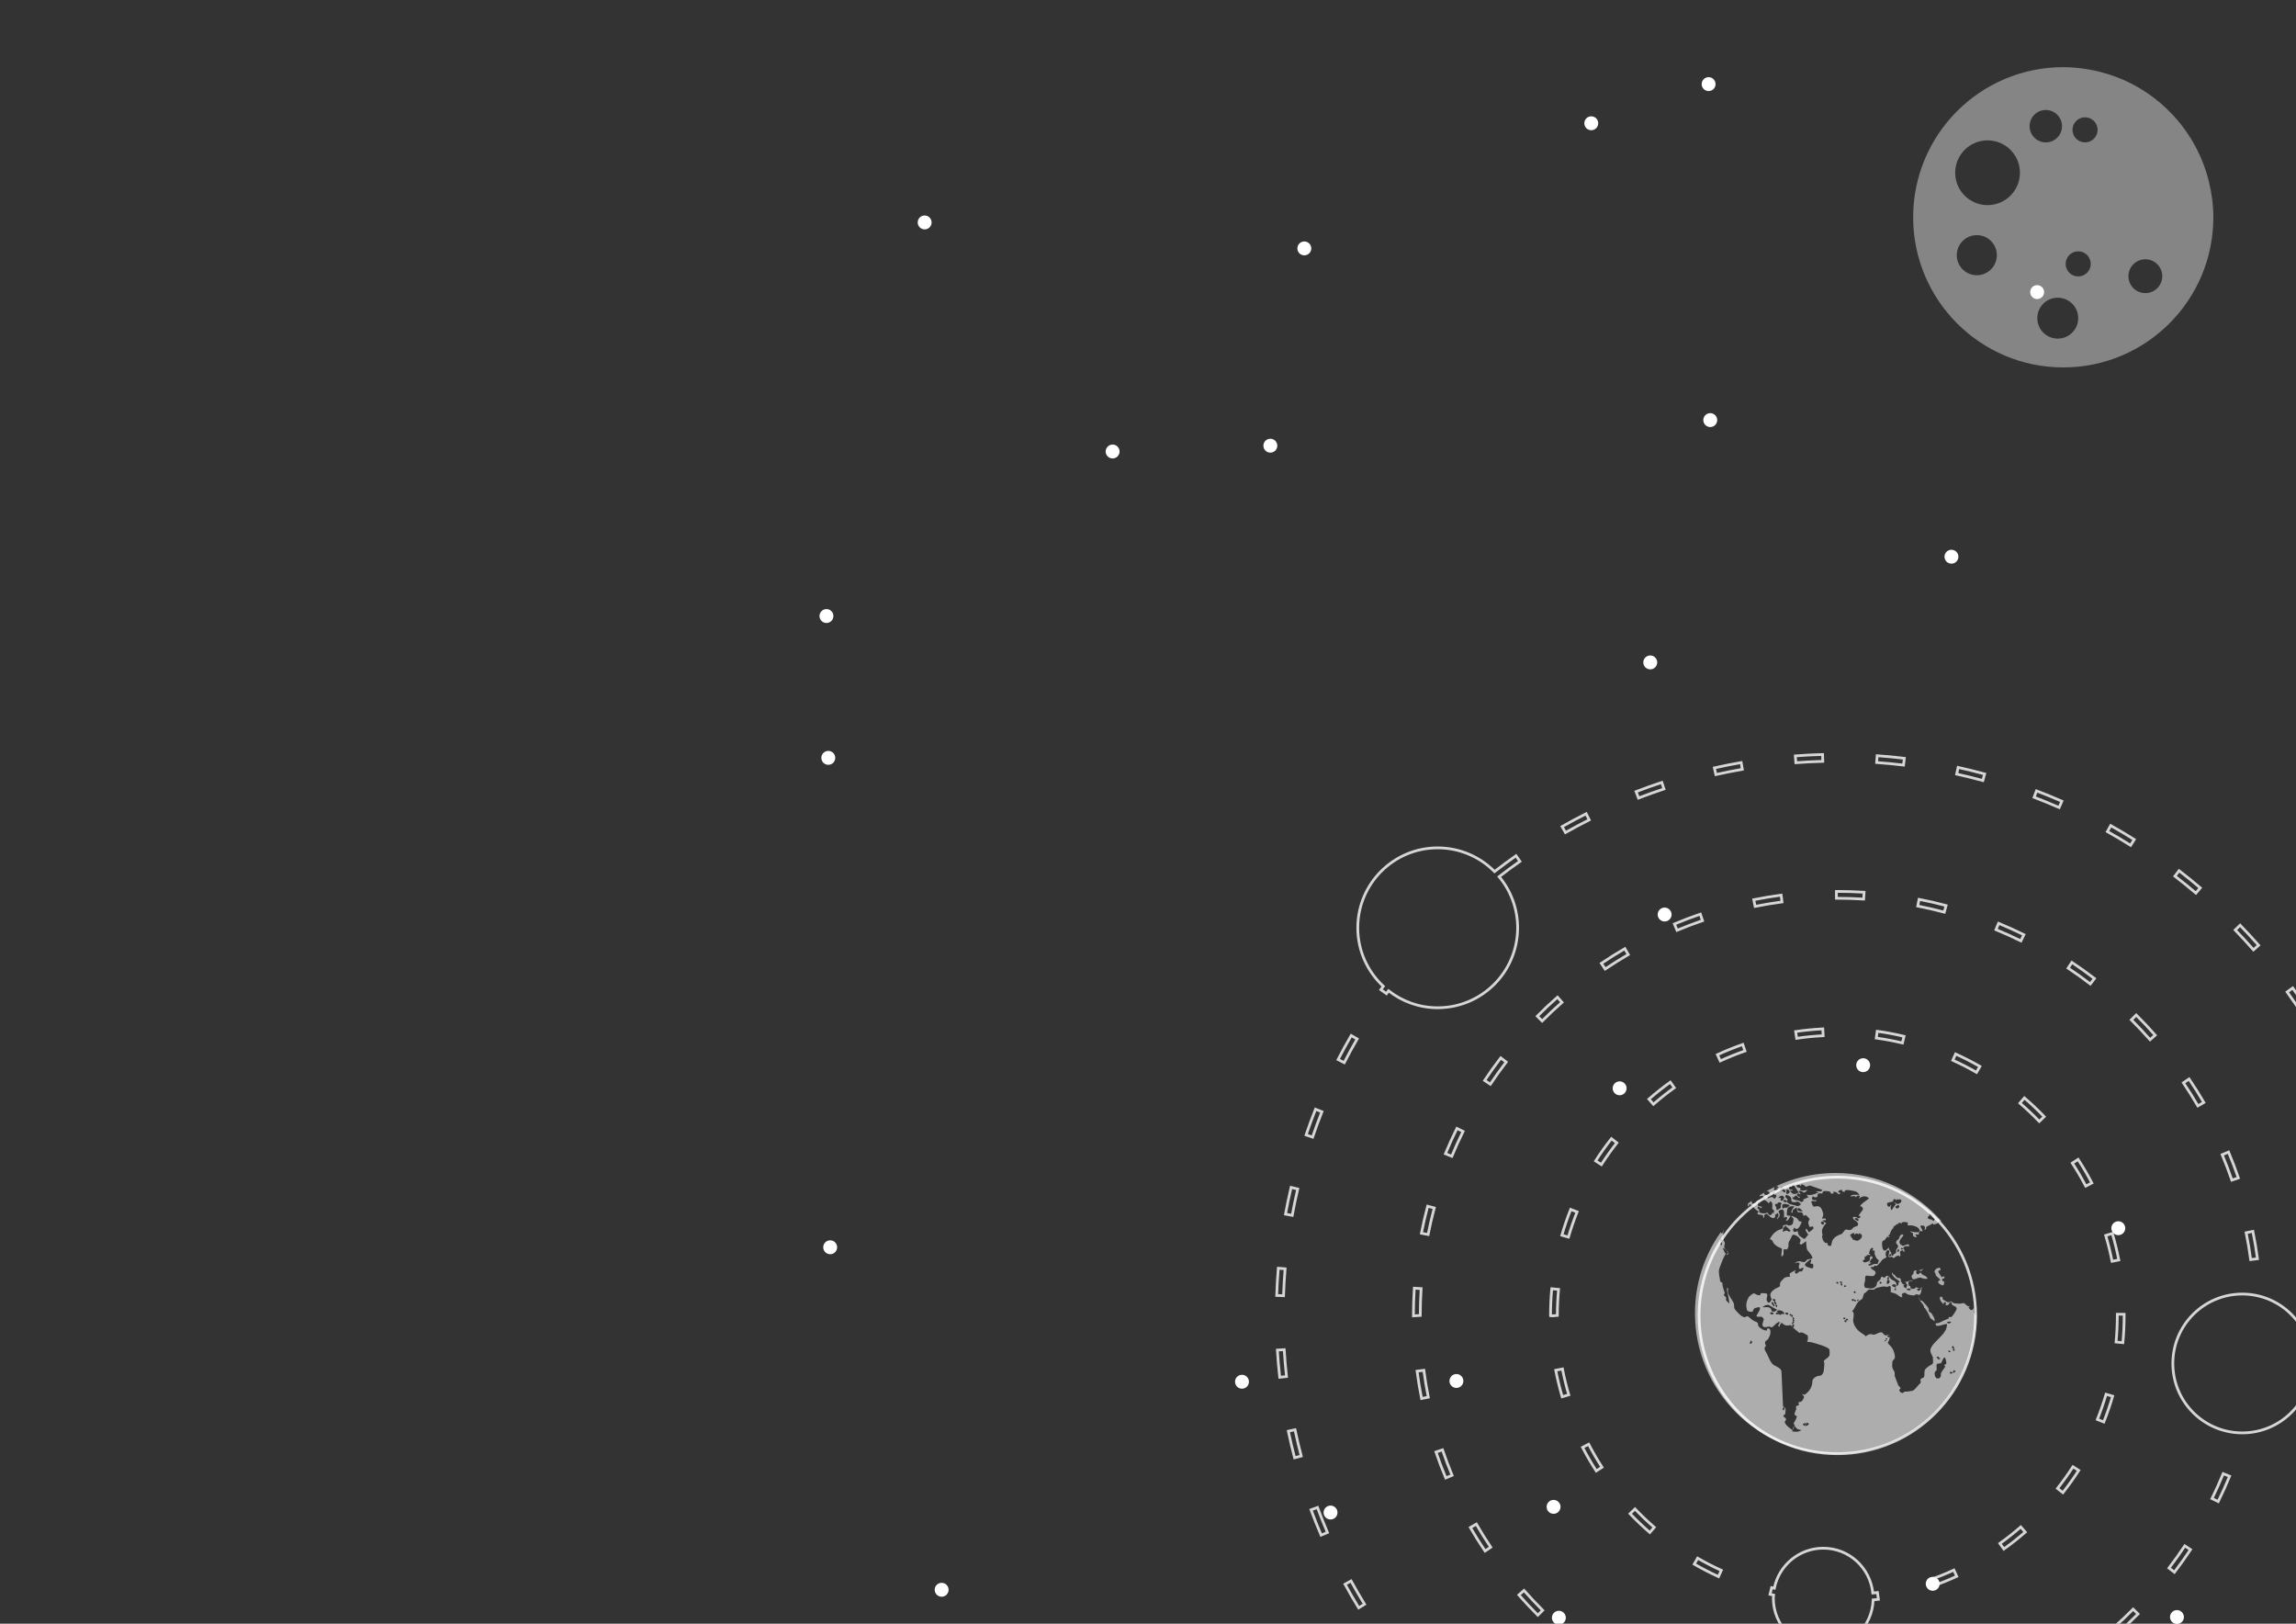 <?xml version="1.0" encoding="utf-8"?>
<!-- Generator: Adobe Illustrator 24.1.1, SVG Export Plug-In . SVG Version: 6.00 Build 0)  -->
<svg version="1.1" id="Layer_1" xmlns="http://www.w3.org/2000/svg" xmlns:xlink="http://www.w3.org/1999/xlink" x="0px" y="0px"
	 viewBox="0 0 841.89 595.28" style="enable-background:new 0 0 841.89 595.28;" xml:space="preserve">
<rect x="0" y="0" width="841.89" height="595.28" fill="#333333" stroke="none"/>
<style type="text/css">
	.st0{opacity:0.8;fill:none;stroke:#FFFFFF;stroke-miterlimit:10;}
	.st1{opacity:0.6;fill:#FFFFFF;}
	.st2{opacity:0.4;fill:#FFFFFF;}
	.st3{fill:#FFFFFF;}
	.st4{fill:none;}
</style>
<g>
	<path class="st0" d="M600.81,292.57l-0.9-2.35c3.13-1.21,6.3-2.34,9.43-3.37l0.79,2.39C607.03,290.26,603.9,291.38,600.81,292.57z
		 M582.73,300.57l-1.13-2.25c-2.95,1.49-5.92,3.07-8.82,4.71l1.24,2.19C576.88,303.61,579.82,302.04,582.73,300.57z M604.95,676.14
		c3.09,1.1,6.3,2.16,9.54,3.13l0.73-2.41c-3.2-0.96-6.37-2-9.42-3.09L604.95,676.14z M663.82,685.21l-0.13,2.51
		c3.27,0.16,6.64,0.24,10.02,0.24c0.01,0,0.01,0,0.01,0l0.81,0v-2.51l-0.83,0C670.38,685.45,667.05,685.37,663.82,685.21z
		 M475.85,435.9l-2.44-0.58c-0.76,3.24-1.45,6.53-2.05,9.8l2.47,0.45C474.42,442.34,475.1,439.09,475.85,435.9z M471.22,465.16
		l-2.5-0.21c-0.27,3.3-0.48,6.66-0.59,9.99l2.51,0.09C470.76,471.75,470.95,468.43,471.22,465.16z M668.37,279.12l-0.07-2.51
		c-3.34,0.09-6.7,0.26-10,0.51l0.19,2.5C661.75,279.38,665.07,279.21,668.37,279.12z M723.46,679.29l0.62,2.44
		c3.2-0.81,6.45-1.71,9.65-2.69l-0.74-2.41C729.83,677.6,726.63,678.49,723.46,679.29z M638.87,282.04l-0.43-2.47
		c-3.26,0.56-6.56,1.22-9.82,1.95l0.55,2.45C632.38,283.25,635.65,282.6,638.87,282.04z M694.27,684.41l0.26,2.5
		c3.35-0.34,6.69-0.77,9.93-1.25l-0.37-2.48C700.88,683.66,697.58,684.07,694.27,684.41z M509.48,605.99c2,2.66,4.1,5.29,6.22,7.84
		l1.93-1.61c-2.1-2.51-4.17-5.12-6.15-7.74L509.48,605.99z M468.38,494.96c0.2,3.3,0.49,6.66,0.86,9.97l2.49-0.27
		c-0.36-3.27-0.64-6.59-0.84-9.85L468.38,494.96z M552.07,648.05c2.67,1.97,5.43,3.9,8.22,5.74l1.38-2.09
		c-2.74-1.82-5.47-3.73-8.11-5.67L552.07,648.05z M495.46,379.64c-1.65,2.85-3.27,5.82-4.81,8.8l2.24,1.15
		c1.52-2.95,3.11-5.87,4.75-8.69L495.46,379.64z M529.24,628.56c2.39,2.35,4.84,4.66,7.3,6.86l1.68-1.88
		c-2.42-2.17-4.85-4.45-7.21-6.77L529.24,628.56z M698.27,278c-3.28-0.39-6.63-0.71-9.96-0.95l-0.18,2.5
		c3.29,0.24,6.6,0.55,9.85,0.94L698.27,278z M493.19,580.81c1.59,2.9,3.28,5.81,5.02,8.65l2.14-1.32c-1.71-2.8-3.38-5.68-4.96-8.54
		L493.19,580.81z M472.4,524.7c0.68,3.24,1.46,6.52,2.3,9.74l2.43-0.64c-0.84-3.19-1.61-6.43-2.28-9.63L472.4,524.7z M577.47,664.03
		c2.95,1.57,5.97,3.08,8.97,4.49l1.07-2.28c-2.97-1.39-5.95-2.88-8.86-4.43L577.47,664.03z M480.73,553.53
		c1.14,3.07,2.39,6.2,3.7,9.28l2.31-0.98c-1.29-3.05-2.53-6.13-3.65-9.17L480.73,553.53z M484.72,407.59l-2.34-0.93
		c-1.21,3.05-2.38,6.22-3.47,9.42l2.38,0.81C482.37,413.73,483.52,410.6,484.72,407.59z M633.91,684.09
		c3.22,0.64,6.54,1.21,9.87,1.69l0.36-2.48c-3.29-0.48-6.57-1.05-9.74-1.67L633.91,684.09z M871.27,424.85
		c-0.94-3.2-1.96-6.41-3.04-9.54l-2.38,0.82c1.07,3.09,2.08,6.26,3,9.42L871.27,424.85z M856.9,570.13l2.27,1.09
		c1.45-3.02,2.84-6.1,4.13-9.14l-2.32-0.98C859.71,564.11,858.34,567.14,856.9,570.13z M802.25,639.51l1.59,1.94
		c2.54-2.08,5.1-4.27,7.59-6.53l-1.69-1.87C807.28,635.29,804.76,637.46,802.25,639.51z M867.78,542.54l2.4,0.75
		c0.99-3.17,1.91-6.41,2.74-9.63l-2.44-0.63C869.66,536.21,868.75,539.41,867.78,542.54z M778.02,656.57l1.3,2.16
		c2.81-1.69,5.65-3.49,8.45-5.36l-1.39-2.09C783.61,653.12,780.8,654.9,778.02,656.57z M860.78,396.72
		c-1.4-3.05-2.88-6.07-4.39-8.98l-2.23,1.16c1.49,2.88,2.95,5.86,4.34,8.87L860.78,396.72z M846.33,370.47
		c-1.79-2.75-3.69-5.54-5.65-8.26l-2.04,1.47c1.94,2.69,3.82,5.43,5.58,8.15L846.33,370.47z M828.19,346.55
		c-2.24-2.55-4.53-5.02-6.79-7.35l-1.81,1.75c2.23,2.31,4.49,4.75,6.71,7.27L828.19,346.55z M842.12,595.83l2.08,1.4
		c1.85-2.72,3.67-5.56,5.41-8.43l-2.15-1.31C845.74,590.33,843.95,593.13,842.12,595.83z M877.51,454.2
		c-0.46-3.3-0.99-6.63-1.6-9.88l-2.47,0.46c0.6,3.22,1.13,6.5,1.58,9.76L877.51,454.2z M823.77,619.11l1.86,1.7
		c2.26-2.47,4.47-5.02,6.57-7.56l-1.93-1.6C828.18,614.16,826,616.67,823.77,619.11z M727.72,283.74c-3.22-0.88-6.5-1.68-9.72-2.4
		l-0.54,2.45c3.18,0.7,6.41,1.5,9.6,2.37L727.72,283.74z M879.26,474.13l-2.51,0.1c0.1,2.66,0.16,5.33,0.16,8.02l-0.01,1.88
		l2.51,0.02l0.01-1.89C879.42,479.53,879.36,476.82,879.26,474.13z M751.59,669.94l0.96,2.32c3.01-1.25,6.09-2.62,9.13-4.06
		l-1.08-2.27C757.6,667.35,754.56,668.7,751.59,669.94z M874.47,513.66l2.48,0.39c0.51-3.27,0.95-6.61,1.3-9.93l-2.5-0.27
		C875.41,507.14,874.98,510.44,874.47,513.66z M782.58,307.78c-2.8-1.76-5.7-3.48-8.62-5.11l-1.23,2.19
		c2.89,1.62,5.75,3.31,8.51,5.05L782.58,307.78z M756.04,293.74c-3.06-1.34-6.19-2.62-9.29-3.8l-0.89,2.35
		c3.06,1.17,6.15,2.44,9.17,3.76L756.04,293.74z M806.8,325.51c-2.47-2.11-5.09-4.23-7.78-6.3l-1.53,1.99
		c2.66,2.05,5.24,4.14,7.69,6.22L806.8,325.51z M532.34,423.92c1.28-3.1,2.67-6.17,4.13-9.12l-2.25-1.11c-1.49,3-2.9,6.12-4.21,9.27
		L532.34,423.92z M546.47,397.49c1.84-2.74,3.79-5.48,5.82-8.13l-1.99-1.53c-2.06,2.7-4.06,5.48-5.92,8.27L546.47,397.49z
		 M820.76,431.84c-1.08-3.14-2.29-6.33-3.61-9.48l-2.32,0.97c1.3,3.1,2.49,6.24,3.55,9.33L820.76,431.84z M823.62,451.94
		c0.67,3.3,1.22,6.62,1.65,9.85l2.49-0.32c-0.44-3.29-1-6.67-1.68-10.03L823.62,451.94z M742.11,342.68
		c-3.06-1.5-6.17-2.91-9.27-4.19l-0.96,2.33c3.05,1.26,6.12,2.64,9.13,4.12L742.11,342.68z M653.42,330.66l-0.32-2.49
		c-3.31,0.44-6.69,1-10.03,1.67l0.49,2.46C646.85,331.64,650.17,331.09,653.42,330.66z M683.36,329.62l0.16-2.51
		c-3.28-0.2-6.59-0.3-9.81-0.3h-0.34v2.51h0.34C676.88,329.32,680.13,329.42,683.36,329.62z M800.61,396.98
		c1.85,2.74,3.64,5.59,5.31,8.46l2.17-1.27c-1.7-2.92-3.52-5.81-5.4-8.6L800.61,396.98z M572.75,367.47l-1.66-1.89
		c-2.53,2.22-5.02,4.57-7.4,6.96l1.78,1.78C567.81,371.96,570.26,369.66,572.75,367.47z M713.58,331.99
		c-3.27-0.87-6.6-1.64-9.91-2.28l-0.48,2.46c3.24,0.64,6.52,1.39,9.74,2.24L713.58,331.99z M521.09,472.43l-2.5-0.16
		c-0.21,3.33-0.32,6.69-0.32,9.98v0.17l2.51-0.17C520.78,479.01,520.88,475.71,521.09,472.43z M624.27,337.52l-0.81-2.38
		c-3.15,1.08-6.35,2.28-9.49,3.6l0.97,2.32C618.03,339.77,621.17,338.58,624.27,337.52z M760.52,611.14l-1.4-2.08
		c-2.78,1.88-5.63,3.67-8.46,5.32l1.27,2.17C754.81,614.87,757.7,613.05,760.52,611.14z M694.33,633.79l0.33,2.49
		c3.36-0.46,6.73-1.03,10.02-1.69l-0.5-2.46C700.95,632.79,697.63,633.34,694.33,633.79z M723.46,626.88l0.82,2.38
		c3.21-1.11,6.4-2.33,9.48-3.62l-0.97-2.32C729.76,624.58,726.63,625.79,723.46,626.88z M643.9,632.26
		c-3.21-0.64-6.48-1.4-9.74-2.26l-0.65,2.42c3.31,0.88,6.64,1.65,9.9,2.3L643.9,632.26z M605,621.67c3.04,1.5,6.16,2.92,9.26,4.21
		l0.96-2.32c-3.05-1.27-6.12-2.67-9.12-4.14L605,621.67z M674.39,637.69v-2.51h-0.68c-3.34,0-6.7-0.11-9.99-0.32l-0.17,2.5
		c3.35,0.22,6.76,0.33,10.16,0.33H674.39z M758.33,354.92c2.74,1.83,5.48,3.78,8.14,5.81l1.52-1.99c-2.7-2.07-5.48-4.05-8.27-5.91
		L758.33,354.92z M811.1,549.39l2.26,1.11c1.49-3.05,2.9-6.17,4.18-9.28l-2.33-0.96C813.95,543.33,812.56,546.4,811.1,549.39z
		 M801.13,566.73c-1.85,2.78-3.8,5.52-5.81,8.14l1.99,1.53c2.04-2.67,4.03-5.46,5.91-8.28L801.13,566.73z M782.18,589.95
		c-2.32,2.34-4.77,4.65-7.27,6.86l1.67,1.88c2.54-2.25,5.03-4.59,7.39-6.98L782.18,589.95z M781.52,373.89
		c2.36,2.35,4.66,4.8,6.86,7.28l1.89-1.66c-2.23-2.53-4.57-5.02-6.97-7.4L781.52,373.89z M519.6,502.69c0.44,3.35,1,6.72,1.66,10.03
		l2.46-0.49c-0.65-3.25-1.2-6.57-1.63-9.86L519.6,502.69z M556.93,584.74c2.22,2.53,4.56,5.03,6.95,7.41l1.78-1.78
		c-2.35-2.35-4.65-4.81-6.84-7.29L556.93,584.74z M587.18,353.18l1.4,2.08c2.73-1.84,5.59-3.62,8.47-5.3l-1.27-2.17
		C592.86,349.49,589.96,351.31,587.18,353.18z M579.15,605.55c2.68,2.06,5.46,4.05,8.26,5.93l1.4-2.09
		c-2.76-1.85-5.49-3.81-8.13-5.83L579.15,605.55z M532.45,540.87c-1.27-3.06-2.46-6.2-3.53-9.34l-2.38,0.82
		c1.09,3.19,2.29,6.39,3.59,9.49L532.45,540.87z M521.2,452.12l2.46,0.48c0.64-3.22,1.39-6.5,2.25-9.74l-2.42-0.65
		C522.61,445.51,521.84,448.84,521.2,452.12z M539.15,560.02c1.69,2.92,3.51,5.82,5.39,8.61l2.08-1.4c-1.85-2.75-3.63-5.6-5.29-8.47
		L539.15,560.02z M571.49,472.71l-2.5-0.24c-0.3,3.25-0.45,6.53-0.45,9.87l0.68,0.07l1.83-0.16
		C571.04,479.08,571.19,475.87,571.49,472.71z M754.44,545.68l1.97,1.55c2.06-2.61,4.01-5.35,5.81-8.15l-2.11-1.35
		C758.35,540.45,756.45,543.13,754.44,545.68z M759.88,426.42c1.78,2.74,3.44,5.58,4.92,8.43l2.23-1.16
		c-1.52-2.93-3.21-5.83-5.04-8.64L759.88,426.42z M740.66,404.42c2.46,2.12,4.84,4.37,7.09,6.71l1.82-1.74
		c-2.3-2.4-4.75-4.71-7.27-6.88L740.66,404.42z M725.99,390.97c-2.91-1.67-5.91-3.2-8.9-4.56l-1.04,2.29
		c2.93,1.33,5.85,2.82,8.69,4.45L725.99,390.97z M769.06,520.39l2.34,0.93c1.23-3.09,2.33-6.27,3.26-9.45l-2.41-0.71
		C771.33,514.27,770.26,517.37,769.06,520.39z M776.37,482.25c0,3.26-0.16,6.54-0.46,9.76l2.5,0.24c0.31-3.29,0.47-6.66,0.47-9.99
		v-0.43h-2.51V482.25z M776.92,461.93c-0.64-3.25-1.44-6.52-2.39-9.71l-2.41,0.72c0.92,3.12,1.71,6.31,2.33,9.48L776.92,461.93z
		 M688.42,583.87c-0.56,0.08-1.15,0.09-1.71,0.16c-0.96-9.22-8.66-16.44-18.14-16.44c-8.87,0-16.27,6.3-17.96,14.67
		c-0.33-0.07-0.66-0.11-0.99-0.19l-0.59,2.44c0.44,0.1,0.89,0.15,1.33,0.25c-0.02,0.39-0.12,0.76-0.12,1.15
		c0,10.12,8.21,18.33,18.33,18.33c9.91,0,17.94-7.88,18.27-17.71c0.64-0.08,1.31-0.09,1.94-0.19L688.42,583.87z M599.52,553.21
		l-1.82,1.74c2.3,2.4,4.74,4.72,7.25,6.89l1.64-1.9C604.14,557.82,601.76,555.55,599.52,553.21z M585.08,425.6l2.11,1.36
		c1.75-2.72,3.65-5.4,5.66-7.96l-1.98-1.55C588.81,420.06,586.87,422.8,585.08,425.6z M621.24,573.43c2.91,1.67,5.9,3.21,8.89,4.58
		l1.04-2.29c-2.93-1.33-5.85-2.83-8.68-4.47L621.24,573.43z M606.27,404.84c2.43-2.12,5.01-4.16,7.65-6.06l-1.46-2.04
		c-2.71,1.95-5.35,4.04-7.84,6.21L606.27,404.84z M575.11,453.54c0.89-3.07,1.96-6.17,3.17-9.23l-2.34-0.92
		c-1.24,3.13-2.33,6.31-3.24,9.46L575.11,453.54z M733.31,565.85l1.46,2.04c2.71-1.94,5.36-4.03,7.85-6.19l-1.65-1.9
		C738.54,561.92,735.96,563.95,733.31,565.85z M585.31,539.27l2.11-1.36c-1.77-2.74-3.42-5.58-4.9-8.44l-2.23,1.16
		C581.81,533.55,583.5,536.46,585.31,539.27z M570.45,502.36c0.64,3.29,1.44,6.56,2.37,9.72l2.41-0.72
		c-0.91-3.08-1.69-6.27-2.32-9.48L570.45,502.36z M630.79,388.95c2.95-1.36,5.99-2.59,9.05-3.65l-0.82-2.38
		c-3.14,1.1-6.26,2.36-9.28,3.75L630.79,388.95z M698.16,379.93c-3.25-0.77-6.55-1.39-9.83-1.85l-0.34,2.49
		c3.19,0.44,6.42,1.05,9.59,1.8L698.16,379.93z M658.79,380.66c3.22-0.47,6.49-0.79,9.72-0.95l-0.13-2.51
		c-3.31,0.17-6.66,0.5-9.96,0.98L658.79,380.66z M707.38,579.26l0.83,2.38c3.11-1.07,6.23-2.33,9.28-3.73l-1.05-2.29
		C713.46,576.99,710.42,578.21,707.38,579.26z M527.16,369.46c16.19,0,29.32-13.12,29.32-29.31c0-7.13-2.55-13.66-6.78-18.74
		c2.5-1.93,5.05-3.83,7.62-5.62l-1.44-2.06c-2.64,1.86-5.29,3.81-7.87,5.81c-5.31-5.37-12.68-8.7-20.84-8.7
		c-16.19,0-29.31,13.12-29.31,29.31c0,8.48,3.62,16.1,9.38,21.45c-0.29,0.41-0.62,0.81-0.91,1.22l2.04,1.46
		c0.25-0.35,0.53-0.69,0.78-1.04C514.11,367.12,520.36,369.46,527.16,369.46z M822.18,474.42c-14.06,0-25.45,11.4-25.45,25.45
		c0,14.06,11.39,25.45,25.45,25.45c14.06,0,25.45-11.39,25.45-25.45C847.63,485.82,836.24,474.42,822.18,474.42z M673.71,431.55
		c-28,0-50.7,22.7-50.7,50.7c0,28,22.7,50.7,50.7,50.7c28,0,50.7-22.7,50.7-50.7C724.41,454.25,701.71,431.55,673.71,431.55z"/>
	<path class="st1" d="M690.14,461.83C690.15,461.83,690.15,461.83,690.14,461.83c0.09,0.08,0.17,0.1,0.16,0.26
		C690.25,462.01,690.2,461.92,690.14,461.83z M704.46,466.17c0.12-0.45,0.68-0.74,0.63-1.12c-0.45,0.49-0.88,0.68-1.54,0.57
		C703.7,466.07,704.4,465.63,704.46,466.17z M704.1,476.74c-0.24-0.24-0.24-0.88-0.44-1.11c-0.08,1.54,1.84,2.28,1.9,3.89
		c0.35-0.18,1.41,1.92,1.66,2.37c0.16,0.3,0.43,1.23,0.67,1.41c0.5,0.37,1,0.74,1.49,1.11c0.15-1.1-0.59-2.01-1.13-2.89
		c-0.23-0.37-0.69-0.35-0.9-0.69c-0.25-0.4-0.04-0.72-0.2-1.12c-0.39-0.96-1.63-1.97-2.3-2.78
		C704.64,476.68,704.43,477.08,704.1,476.74z M713.02,468.22c-0.24-0.59-0.62-0.12-1.05,0.06c0.04-0.3-2.46-2.77-0.43-2.53
		c-0.05-1.19-0.32-1.14-1.37-0.69c-0.48,0.2-0.81,0.79-0.86,1.29c-0.03,0.29,0.44,0.19,0.44,0.73c0,0.56,0.2,0.64,0.61,1.04
		c0.42,0.41,1.08,0.76,1.07,1.41c-0.73-0.34-0.97,0.62-0.48,0.97c0.37,0.27,1.24,1.02,1.76,0.59c-0.03,0.03,0.23-1.14,0.25-1.08
		c-0.07-0.22-0.67-0.28-0.74-0.51C711.84,468.27,713.05,469.16,713.02,468.22z M700.93,468c0.43,2,1.9,0.33,3.23,0.37
		c0.45,0.27,3.23,1.02,2.38-0.09c-0.62-0.81-1.93-0.68-2.17-1.74c-0.66,0-0.58,0.87-1.33,0.58c-0.47-0.18-0.6-0.93-0.22-1.23
		c-0.49-0.47-1.34,0.21-1.17,0.74C701.83,467.16,700.8,467.4,700.93,468z M653.99,465.62c0.17-0.11,0.4-0.28,0.52-0.36
		C654.34,465.38,654.16,465.5,653.99,465.62z M724.49,482.49c-0.55,27.97-23.38,50.47-51.48,50.47c-28.44,0-51.5-23.06-51.5-51.5
		c0-11.07,3.5-21.32,9.45-29.71c0.03,0.12,0.09,0.23,0.19,0.32c0.7,0.57,0.59-1.34,0.68-1.48c0.03,1.03,0.05,2.06,0.08,3.09
		c0.01,0.33-0.02,0.53,0.02,0.86c0.06,0.49,0.46,0.62,0.52,1.06c0.1,0.71-0.58,1.59,0.06,2.17c0.69,0.63,1.51,1.26,1.02,2.31
		c-0.15-0.07-0.35-0.2-0.46-0.32c1.29-0.05-0.57-2.63-1.42-1.96c0.67,0.58,0.53,1.41,1.23,1.93c-0.54,0.01-2,4.25-2.28,4.89
		c-0.71,1.59-0.06,3.4,0.17,5.1c0.04,0.28,0.38,0.34,0.62,0.46c0.3,0.15,0.19,0.95,0.25,1.26c0.16,0.81,0.53,1.73,0.79,2.56
		c0.13,0.41-0.33,0.2-0.3,0.59c0.05,0.75,0.49,0.5,0.78,1.08c0.15,0.3-0.19,0.89,0.07,1.14c0.39,0.37,0.78,0.74,1.17,1.12
		c-0.2-1.31-0.33-2.61-0.71-3.88c-0.22-0.72-0.24-1.07-0.16-1.82c0.03-0.25,0.27-0.07,0.33,0.07c0.14,0.32-0.02,0.75-0.07,1.08
		c-0.14,0.96,1.55,3.14,1.99,4c0.33,0.63,0.34,0.9,0.34,1.64c0,0.85,0.39,1.11,0.95,1.77c0.5,0.6,2.31,2.56,3.2,2.03
		c0.94-0.55,1-0.13,1.83,0.53c0.37,0.29,0.86,0.68,1.27,0.92c0.36,0.22,1.05,0.35,1.32,0.65c0.32,0.37,0.15,1.14,0.41,1.38
		c1.04,0.97,1.59,1.31,3,1.56c-0.13-0.9,0.72-1.15,1.16-0.43c0.32,0.53,0.16,1.61-0.06,2.16c-0.43,1.06-0.52,1.45-1.48,2.05
		c-0.47,0.29-0.29,1.46,0.15,1.68c-1.08,1-0.47,1.64,0.19,2.84c0.66,1.21,1.35,3.47,2.54,4.24c1.02,0.66,2.83,1.18,2.88,2.48
		c0.09,2.08,0.18,4.17,0.28,6.25c0.09,1.96,0.17,3.91,0.26,5.87c0.03,0.66-0.01,0.62,0.61,0.97c0.63,0.36,0.25,1.65,0.22,2.32
		c-0.02,0.54-1.29,0.56-0.32,1.28c0.71,0.53,0.87,0.71,0.24,1.53c-0.61,0.79,2.24,2.92,2.8,3.24c-0.05-0.85,0.38-1.19,0.86-1.75
		c-0.94-0.63-0.16-1.26,0.23-2.02c0.19-0.36,0.31-0.77,0.46-1.14c0.13-0.31-0.74-0.52-0.82-0.79c-0.22-0.77,0.8-1.72,0.55-2.61
		c-0.2-0.69,0.27-0.6,0.9-0.82c0.26-0.09-0.04-0.93-0.08-1.19c0.96,0.12,1.35-0.32,1.78-1.07c0.58-1.01,0.26-1.03-0.49-1.93
		c0.45,0.13,0.96,0.48,1.31,0.13c0.46-0.46,1.04-0.91,1.43-1.43c0.74-1.01,1.11-2.19,1.14-3.44c0.02-0.93,1.51-1.88,2.43-1.88
		c1.42,0,1.74-1.51,1.81-2.74c0.03-0.61,0.15-1.27,0.11-1.88c-0.06-0.88-0.58-0.53,0.21-1.25c0.43-0.39,1.36-0.95,1.61-1.47
		c0.24-0.5,0.06-1.55,0.08-2.11c0.04-1.17-5.78-2.6-6.7-2.88c-0.51-0.05-1.03-0.1-1.54-0.15c0.35-0.73,0.38-0.98,0.32-1.79
		c-0.07-0.78-0.28-0.61-0.89-0.99c-0.71-0.45-0.8-0.56-1.56-0.64c-0.54-0.06-0.45,0.43-0.99-0.06c-0.99-0.9-1.95-1.53-2.79-2.56
		c-0.18-0.22-1.24,0.2-1.65,0.09c-0.89-0.24-1.08-0.37-1.67-1.06c-0.45,0.46-0.9,0.79-0.85,1.51c-1.04-0.15-0.03-1.29,0.25-1.68
		c-0.91-0.35-1.92,0.99-2.53,1.5c-0.5,0.41-0.46,0.5-1.07,0.25c-0.8-0.33-0.53-0.1-1.26,0c-0.81,0.11-1.23,0.26-1.67-0.65
		c-0.1-0.2,0.51-2.22,0.53-2.23c-0.35-0.41-0.55-0.92-1.1-0.9c-0.61,0.02-1.33,0.25-1.66-0.29c0.32-0.54,2.42-3.55,0.67-3.15
		c-1.28,0.29-1.51,0.16-1.94,1.4c-0.19,0.55-1.97,0.17-2.1-0.27c-0.58-1.86-0.34-3.12,0.56-4.81c0.19-0.35,1.5-1.38,1.88-1.42
		c0.27-0.03,0.86,0.4,1.11,0.52c0.36,0.17,0.91,0.11,1.3,0.14c-0.27-1.12,1.33-0.65,2.02-0.64c0.99,0.02,0.25,1.76,0.26,2.11
		c0.02,0.78,0.73,1.89,1.37,0.91c0.35-0.54,0.64-0.69,0.33-1.26c-0.16-0.3-0.34-0.83-0.33-1.17c0.03-1.02,0.84-1.54,1.53-2.13
		c0.54-0.46,2.1-0.78,2.03-1.31c-0.18-1.34,0.44-1.62,1.37-2.62c0.58-0.63,1.51-0.56,2.34-0.69c-0.27-1.03-0.44-1.03,0.48-1.55
		c0.57-0.32,1.11-0.7,1.75-0.85c-1.15,0.7-0.01,1.92,0.68,0.91c0.34-0.5,0.64-0.38,1.25-0.41c0.33-0.02,0.67-1.04,0.82-1.33
		c-0.85-0.25-1.72,1.36-1.81-0.44c-0.02-0.48,0.49-0.94,0.16-1.34c-0.32-0.39-1.28,0.02-1.77,0.14c1.21-0.94,1.68-0.84,3.15-0.5
		c0.77,0.17,0.81-0.11,1.36-0.69c0.35-0.37,1.36-0.41,1.85-0.54c0.97-0.24-1.41-2.87-1.53-3.02c-0.52-0.63-0.43-2.56-0.56-3.39
		c-0.38,0.25-1.4,1.25-1.83,1.23c-1.08-0.05-0.1-1.1-0.17-1.58c-0.15-0.95-2.57-2.7-3.1-1.66c-0.42,0.82-0.84,1.64-1.26,2.45
		c-0.25,0.49,0.09,1.22-0.16,1.71c-0.1,0.2-0.26,0.72-0.44,0.84c-0.24,0.16-0.96-0.16-1.15,0.05c-0.39,0.41,0.12,1.59-0.31,2.15
		c-1.3,1.72-0.16-2.32-0.49-2.47c-1.54-0.67-2.8-1.22-3.45-2.87c-0.26-0.65-1.35-0.19-0.62-1.16c0.44-0.59,0.84-1.31,1.42-1.76
		c0.69-0.54,1.14-0.96,1.98-1.16c0.65-0.15,1.52-0.67,1.05-1.47c0.4-0.09,1.24-0.45,1.61-0.27c0.9,0.43,0.93,0.37,1.82-0.12
		c0.38-0.21,0.43-1.51,0.52-1.93c0.06-0.29-0.85-1.01-1.1-1.26c0.68,0.11,1.24,0.31,2.04,0.71c0.81,0.4,0.89,1.73,2.03,1.35
		c-0.19,0.98-1.38,3.93-2.71,2.24c-0.93,1.24-0.19,2.13,1.18,1.26c0.17,0.43,0.36,1.54,0.74,1.79c0.24,0.15,1.77,1.28,1.89,1.14
		c0.2-0.25,1.4-1.49,1.26-1.72c-0.36-0.58-1.42-1.56-0.56-2.08c0.27,0.46,0.55,0.92,0.82,1.38c0.34-0.3,1.6-1.06,1.68-1.47
		c0.21-1.06-0.95-0.6-1.38-0.46c-0.5-1.37-0.76-1.61-0.01-2.85c0.13-0.22-0.87-1.07-1.05-1.25c-0.45-0.48-0.57-0.4-1.1,0.08
		c-0.43-0.95-0.36-1.55-1.43-1.4c-1.18,0.16-0.93-0.79-1.15-1.84c-0.45,0.31-0.9,0.62-1.34,0.93c-0.43,0.29,0.22,1.25-0.62,1.05
		c-0.1-0.91,0.64-1.61,1.11-2.31c-0.86-0.08-1.83-0.18-2.4,0.6c-0.3,0.4-0.63,2.74-0.14,2.76c0.43,0.02,0.8,0.05,1.13,0.1
		c-0.38,0.6-0.89,2.15-1.74,1.71c0.17-0.29,0.76-0.93,0.44-1.13c-0.48-0.29-0.72-0.27-1.09,0.27c-0.04-1.44,0.48-3.95-1.56-2.92
		c-0.97,0.49,0.01,1.07-0.02,1.7c-0.04,0.95-0.6,1-1.04,1.77c-0.05-0.45,0.27-0.8,0.5-1.19c0.27-0.47,0.04-0.73-0.15-1.24
		c-0.29,0.18-0.59,0.36-0.88,0.54c-0.3,0.18,0.03,0.69-0.15,0.94c-0.48,0.67-0.94,0.34-1.59,0.03c-0.32-0.15-1.37-1.27-1.4-1.26
		c-1.09,0.29-0.92,0.42-1.04,1.54c-0.46-0.08-0.32-0.36-0.34-0.8c-0.02-0.31-0.94-0.33-1.2-0.38c-1.11-0.22-1.03-0.22-0.44-1.17
		c-0.69-0.42-1.15-0.73-1.67-1.33c-0.53-0.62-0.9-1.44-1.84-1.26c0.14,0.46-0.34,0.95-0.38,0.61c-0.03-0.27-0.06-0.55-0.1-0.82
		c0.46-0.37,0.92-0.74,1.39-1.09c0.01,0.25,0.12,0.56,0.28,1.09c0.33-0.09,0.92-0.12,1.19-0.32c0.28-0.21,0.34-0.79,0.68-0.91
		c1.02-0.38,1.75-0.53,2.83-0.6c-0.49-0.54-0.92-1.52-1.58-1.02c-0.34,0.25-0.34-0.06-0.45-0.26c8.04-5.18,17.6-8.21,27.87-8.21
		c15.53,0,29.45,6.89,38.89,17.76c-0.28-0.04-0.56-0.07-0.83-0.12c-0.54-0.1-0.19,0.48-0.53,0.72c-0.39,0.28-1.06,0.38-1.51,0.55
		c-0.23,0.08-0.25-0.5-0.41-0.41c-0.49,0.27-0.99,0.55-1.48,0.82c-0.23,0.13-0.91,0.34-0.93,0.64c-0.03,0.51,0.05,0.88-0.62,0.78
		c0.7-1.25-0.55-1.85-1.58-1.26c0.29,0.56,0.92,1.35,0.91,1.99c-0.25-0.16-0.46-0.06-0.69-0.3c-0.41,0.44-1.13,0.83-0.53,1.4
		c-0.52-0.02-1.04-0.03-1.56-0.05c0.17,0.22,0.71,0.67,0.53,0.94c-0.19,0.29-1.07-0.2-1.2-0.37c-0.2-0.26,0.08-1.06-0.27-1.19
		c-0.42-0.16-0.74-0.17-0.86-0.54c0.71,0.14,4.37,1.13,3.34-0.74c-0.62-1.12-2.91-1.64-4.08-1.35c-0.1-0.14-0.22-0.47-0.23-0.62
		c0.64-0.34-0.23-0.62-0.75-0.66c-0.61-0.05-1.49-0.07-1.51,0.66c-0.18-0.3-0.38-0.39-0.74-0.37c-0.54,0.03-0.43,0.33-0.59,0.74
		c-0.06-0.12-0.12-0.24-0.18-0.36c-0.51,0.41-1.02,0.82-1.53,1.23c0.08,0.09,0.16,0.18,0.24,0.27c-0.73,0.21-1.25,1.73-1.5,2.39
		c-0.1,0.25-0.83,0.4-0.2,0.72c0.49,0.25-0.31,0.46-0.63,0c-0.33,0.44-0.72,1.05-1.03,1.36c-0.36,0.36-0.56-0.09-0.75,0.5
		c-0.12,0.37-0.22,0.6-0.17,0.97c0.08,0.65,0.07,1.64,0.56,2.14c0.64,0.65,1.58-0.47,1.9-1c0.02,0.89,0.34,1.09,0.85,1.88
		c0.16,0.24,0.07,1.02,0.27,1.14c0.59,0.37,0.61-0.5,0.94-0.62c0.71-0.25,0.67-0.2,0.65-0.95c-0.02-0.8,0.13-0.66,0.53-1.26
		c0.84-1.26-1.13-1.21-0.33-2.55c0.26-0.44,0.51-0.32,0.79-0.73c0.16-0.23,0.43-1.21,0.52-1.27c1.07-0.75,1.55-0.28,0.67,0.68
		c-0.53,0.57-1.51,1.87-0.54,2.6c0.69,0.52,0.72,0.73,1.49,0.36c0.51-0.24,0.9-0.37,1.48-0.41c0.03,0.43-0.05,0.31,0.33,0.62
		c-0.54,0.35-1.26-0.11-1.76,0.2c-1.26,0.77,0.11,0.84-0.12,1.94c-0.11,0-0.22,0.01-0.33,0.01c0.02-0.84-1.06-0.58-1.31,0.08
		c-0.15,0.41,0.71,1.67-0.4,1.65c0.06-0.13,0.12-0.25,0.19-0.38c-0.35,0.01-0.65,0.1-0.99,0.21c-0.33,0.11-0.85,0.7-1.1,0.72
		c-0.31,0.03-0.54-0.62-1.01-0.42c-0.37,0.16-0.61,0.24-0.89-0.14c-0.38-0.52,0.91-1.86-0.01-2.27c-0.81-0.36-1.19,1.26-0.98,1.8
		c0.38,0.98,0.19,0.84-0.51,1.18c-0.45,0.22-0.66,0.39-0.83,0.58c-0.02-0.02-0.03-0.03-0.05-0.05c0.01,0.02,0.03,0.04,0.04,0.06
		c-0.2,0.23-0.33,0.49-0.7,0.9c-0.18,0.2-1.12,1.28-1.43,1.3c-0.35,0.02-0.6-0.53-0.8,0.09c-0.14,0.44-0.85,0.26-1.28,0.27
		c-0.1,1.13,2.48,1.16,1.66,2.6c-0.51,0.9-0.69,0.72-1.72,0.72c-0.4,0-1.65-0.32-1.81,0.02c-0.26,0.56-0.09,0.92-0.13,1.5
		c-0.03,0.38-0.43,1.49-0.39,1.67c0.1,0.57,0.08,0.83,0.44,1.1c0.08,0.06,1.64,0.24,1.83,0.26c1.36,0.09,2.41-0.7,2.43-2.03
		c0.01-0.49,0.96-0.85,1.23-1.24c0.19-0.27,0.24-1.58,1.02-0.85c0.61,0.57,0.94-0.44,1.28-0.48c0.8-0.11,0.98,0.39,1.48,0.97
		c0.59,0.68,0.88,0.51,1.54,0.98c0.65,0.46,0.56,1.05,0.64,1.78c0.57-0.18,0.84-0.81,0.72-1.36c1.39,0-0.9-1.2-1.24-1.54
		c-0.32-0.31-2.02-1.97-0.71-1.95c-0.42,0.98,0.53,0.41,0.66,0.86c0.17,0.59,1.12,1.27,1.66,1c0.28,0.18,0.5,0.37,0.5,0.76
		c0,0.4,0.03,0.88,0.43,0.95c-0.09,0.55,0.66,0.69,1.11,0.87c-1.2-0.08-0.35,1.18,0.5,1.21c-0.13-0.69,0.57-0.96,0.16-1.45
		c-0.11-0.13-1.05-1.46-0.36-0.91c0.25,0.2,0.82-0.35,1.33-0.34c0.33,0,0.71-0.12,1.04-0.31c-0.09,0.81-1.13,0.01-1.49,0.87
		c-0.03,0.07,0.22,1.28,0.27,1.38c0.89-0.41,0.22,0.42,0.64,0.77c0.46,0.38,1.84,0.24,1.81-0.44c0.88,0.36,1.38,0.64,2.22,0.06
		c-0.15,0.69-0.09,2.81-1.1,2.81c-0.29,0-0.48-0.25-0.77-0.25c-0.4,0-0.63,0.41-1.09,0.44c-0.45,0.03-1.87-0.23-2.33-0.41
		c-0.46-0.17-0.16-0.53-0.77-0.53c-0.64,0-0.73,0.01-1.21,0.42c-0.19,0.16,0.58,1.55-0.44,1.09c-0.86-0.39-1.37-1.09-2.2-1.33
		c-0.37-0.11-0.75-0.19-1.1-0.32c-0.66-0.23-0.35-0.17-0.35-0.71c0-0.24,0.02-1.43-0.1-1.5c-0.43-0.28-0.56-0.11-1.05,0.09
		c-0.55,0.22-0.62-0.09-1.17-0.1c-0.91-0.02-1.99,0.37-2.89,0.54c-0.39,0.07-0.57,0.46-0.92,0.59c-0.42,0.15-1.16,0-1.61,0
		c-0.83,0-0.98,0.91-1.82,1.31c-0.68,0.32-0.42,1.86-1.16,2.3c-0.95,0.57-1.25,0.8-1.81,1.73c-0.47,0.78-0.96,1.98-1.62,2.55
		c0.05,0.03,0.05,0.07,0.01,0.11c0.9,0.48,0.43,2.08,0.37,2.87c-0.05,0.65-0.12,0.62,0.07,1.21c0.06,0.17,0.21,0.71,0.36,1.01
		c0.37,0.74,0.85,1.4,1.47,2c0.79,0.77,1.99,1.27,2.7,2.07c0.53-0.36,1.17-0.95,1.94-0.78c1.13,0.24,1.13,0.27,2.17-0.22
		c0.44-0.21,1.56-0.77,1.99-0.29c0.41,0.46,0.63,0.82,1.24,0.97c0.44,0.1,0.71-0.54,1.15,0.03c-1.79-0.12,0.88,1.62,0.03,0.02
		c0.4,0.39,0.24,1.25,0,1.72c-0.21,0.42-0.66,0.83-0.32,1.21c0.43,0.48,0.94,0.94,1.33,1.46c0.58,0.8,1.17,2.35,1.15,3.46
		c-0.01,0.61-0.25,0.74-0.67,1.19c-0.33,0.36-0.27,0.72-0.31,1.21c-0.09,1.04-0.05,1.67,0.56,2.57c0.65,0.96,0.09,1.38,0.47,2.33
		c0.4,1.01,0.8,2,1.16,3.02c0.13,0.37,0.82,0.77,0.85,1.04c0.05,0.46-0.66,0.35-0.39,0.95c0.26,0.59,0.29,0.62,0.89,0.84
		c0.62,0.24,0.57-0.46,1.11-0.46c1.06,0.01,1.75-0.13,2.71-0.3c0.78-0.14,1.91-1.79,2.46-2.35c0.19-0.19,0.62-0.46,0.61-0.74
		c0-0.25-0.13-1.02-0.02-1.19c0.21-0.35,0.95-0.37,1.18-0.71c0.21-0.31,0.2-1.03,0.2-1.41c0-1.52,0.31-1.57,1.5-2.55
		c0.49-0.4,1.75-0.71,1.68-1.58c-0.05-0.64,0.04-1.63-0.23-2.15c-0.43-0.83-1.02-1.74-0.66-2.72c0.58-1.59,2.05-2.76,3.25-4.04
		c1.41-1.51,2.65-2.68,2.75-4.88c0.04-0.87-4.82,1.97-4.09-0.54c0.55,0.46,2.49-0.74,3.11-1c0.52-0.21,1.03-0.42,1.55-0.63
		c0.13-0.05-0.02-0.49,0.07-0.54c0.25-0.12,0.68,0.1,0.93-0.03c0.48-0.26,1.97-2.54,1.97-3.09c0-1.16-2.44-0.84-1.73-2.39
		c-0.47,0.06-0.76,0.17-1.01,0.55c-0.44,0.66-0.51,0.6-1.31,0.64c0.04-0.36,0.24-0.87-0.07-1.1c-0.49-0.35-0.75,0.39-0.69,0.8
		c-0.37-0.52-1.05-1.15-1.26-1.75c-0.13-0.37-0.25-1.43,0.57-1.04c0.39,0.18,0.36,0.35,0.38,0.75c0.01,0.33,0.5,0.47,0.77,0.62
		c0.68,0.41,1.38,1,2.09,0.36c0.44-0.4,0.72,0.53,1.3,0.61c0.84,0.12,1.5,0.2,2.29,0.15c0.41-0.03,1.21-0.38,1.58-0.06
		c0.67,0.57,1.1,1.26,2,0.97c-0.13,0.12-0.29,0.34-0.58,0.44c0.45,0.85,1.4,1.63,1.87,0.31c0.29-0.8,0.09,1.55,0.13,1.63
		C724.05,481.58,724.27,482.03,724.49,482.49z M703.68,473.25c0.28-0.26,0.55-0.52,0.82-0.78c-0.4-0.49-0.85,0-1.37,0.03
		C702.63,472.53,703.13,473.32,703.68,473.25z M699.1,472.68c0.39,0.45,0.8,0.36,1.37,0.34
		C701.19,472.24,699.28,472.25,699.1,472.68z M695.2,472.44c-0.1-0.39-0.67,0-0.54,0.48C695.21,473.13,695.34,472.96,695.2,472.44z
		 M693.82,471.42c0.12,0.25,1.08,0.57,1.36,0.62c-0.01-0.51,0.17-1.01-0.37-1.21C694.4,470.9,693.52,470.8,693.82,471.42z
		 M692.64,468.6c0-0.2-0.09-0.41-0.13-0.61C691.28,468.8,692.74,469.72,692.64,468.6z M691.87,470.65c0.7,0.31,1.32-0.83,0.85-1.27
		C691.82,468.54,691.84,470.3,691.87,470.65z M690.02,470.19C688.64,469.11,689.22,471.6,690.02,470.19L690.02,470.19z
		 M697.85,457.8c-0.18-0.26-0.71-0.47-0.84,0C696.87,458.26,697.68,458.12,697.85,457.8z M695.89,459.06
		c0.5-0.26,0.62-0.69,0.29-1.15C695.6,458.16,695.5,458.57,695.89,459.06z M693.36,460.45
		C693.97,458.59,691.27,460.98,693.36,460.45L693.36,460.45z M708.05,447.05c0.31,0,0.83,0.93,1.17,0.28
		c0.43-0.82-0.33-0.61-0.54-1.33c-0.28-0.98-0.3-0.9-1.32-1.01c0.14,0.5,0.16,1-0.46,1.01
		C706.76,446.86,707.36,447.05,708.05,447.05z M695.36,442.16c-0.97,0.41,0.22,1.28,0.85,0.62
		C696.86,442.09,695.86,441.35,695.36,442.16z M693.01,442.35c0.06-0.22,0.27-0.46,0.38-0.66c0.05,0.04,0.11,0.08,0.16,0.12
		c-0.39,0.67-0.46,1.31,0.07,1.91c0.37-0.62,0.72-1.21,1.17-1.76c0.36-0.43,0.56-0.44,0.13-0.81c-0.04-0.03-0.18-0.15-0.35-0.27
		c0.1,0.01,0.22,0,0.36-0.05c0.6,0.8,1.25,0.67,1.95,0.07c0.93-0.79-0.25-1.67-0.74-1c-0.34-0.44-0.68-0.31-0.81,0.24
		c-0.65-1.28-1.38-0.1-1.14,0.47c-0.09-0.06-0.16-0.1-0.18-0.1c-0.2-0.02-2.03,0.56-2.01,0.47
		C691.85,441.64,692.06,442.59,693.01,442.35z M656.61,451.21c-0.65-0.63-1.29-1.26-1.94-1.9c-0.29,0.36-0.58,0.73-0.86,1.09
		c-0.02,0.43-0.04,0.86-0.06,1.29c0.52-0.31,0.9-0.63,1.54-0.5C656.21,451.38,655.57,452.04,656.61,451.21z M650.95,478.38
		c0.03,0.34,0.17,0.64,0.41,0.89C651.95,478.88,651.6,478.25,650.95,478.38z M649.9,476.55c0.47,0.22,0.38,0.45,0.87,0.6
		c-0.79,0.31,0.12,1.06,0.63,1.15c0.06-0.51-0.24-0.66-0.44-1.07c-0.17-0.35,0.36-0.67-0.24-0.91
		C650.37,476.11,650.1,476.2,649.9,476.55z M649.61,477.95c0.36,0.33,0.49,0.65,0.79,1.07c0.33-0.27,0.33-0.63,0.09-0.98
		c-0.13,0.07-0.25,0.14-0.38,0.21c0.42-0.42,0.02-0.87-0.48-0.94C649.62,477.51,649.56,477.76,649.61,477.95z M650.39,481.45
		c-0.35-0.42-1.39-0.57-1.34,0.13C649.49,482.01,650.11,482.08,650.39,481.45z M651.15,480.6c0.17-0.1,0.31-0.31,0.45-0.45
		c-1-0.47-1.93-1.08-2.88-1.64c-0.35-0.2-0.91-0.13-1.27-0.01c-0.09,0.03-1.6,0.76-0.87,0.77c1.08,0.02,1.84-0.33,2.75,0.49
		c0.27,0.25,0.19,0.95,0.39,1C650.31,480.91,650.6,480.95,651.15,480.6z M651.46,480.79c0.29,0.11,0.34,0.33,0.47,0.41
		c-0.24-0.05-0.52,0.11-0.76,0.07c0.03,0.17,0.03,0.39,0.1,0.55c0.4,0.2,1.23-0.37,1.48,0.36c0.31-0.51,0.91-0.58,1.44-0.36
		C654.68,480.86,652.07,479.74,651.46,480.79z M654.54,481.5c0.1,0.12,0.21,0.24,0.31,0.37c0.24,0.09,0.57,0.08,0.82,0.12
		C655.96,481.15,655.03,480.98,654.54,481.5z M656.85,482.08c-0.16,0.29-0.13,0.59,0.17,0.82c0.13-0.11,0.33-0.22,0.42-0.37
		c-0.1-0.23-0.31-0.44-0.45-0.65c-0.04,0.04-0.07,0.08-0.1,0.13c-0.09-0.1-0.19-0.22-0.29-0.3c-0.46,0.07-0.53,0.3-0.26,0.68
		C656.48,482.35,656.72,482.2,656.85,482.08z M657.33,485.74c-0.48,0.22-0.22,0.67,0.26,0.94
		C657.95,486.26,658.06,485.11,657.33,485.74z M657.64,484.37c0.14-0.08,0.29-0.15,0.43-0.23c-0.16-0.16-0.32-0.4-0.52-0.52
		c0.13-0.04,0.26-0.08,0.39-0.11c-0.05-0.2-0.23-0.5-0.37-0.65c-0.42,0.23-0.29,1.18-0.07,1.47c-0.4,0.28-0.29,0.24-0.12,0.65
		c-1.27-0.02,0.61,1.08,0.13,0.08c0.16-0.05,0.29-0.2,0.45-0.25C657.83,484.69,657.78,484.48,657.64,484.37z M664.59,463.29
		c-1.77,0.22,0.14-0.76-0.7-1.64c-0.37,0.36-2.03,1.5-2.06,1.97c-0.06,0.87,1.92,1.18,2.48,1.38
		C665.12,465.29,664.97,463.24,664.59,463.29z M630.97,455.42c-0.48,0.2-0.19,0.9,0.18,1.18c0.57-0.38-0.07-1.24,0.57-1.88
		C631.33,453.39,630.25,454.79,630.97,455.42z M641.94,491.42c0,0.2-0.64,1.51-0.02,1.27C642.61,492.41,642.64,491.76,641.94,491.42
		z M654.38,516.21c-0.09-0.13-0.27-0.24-0.39-0.35C653.28,516.54,654.1,518.02,654.38,516.21z M660.58,524.28
		c-0.63-0.13-1.32-0.14-1.81-0.6c-0.21-0.31-0.48-0.62-0.73-0.92c-0.3,0.67-0.61,1.34-0.91,2.01
		C658.58,524.92,659.31,525.11,660.58,524.28z M661.56,522.75c0.29-0.3,0.57-0.6,0.86-0.91c-0.24-0.03-0.52-0.1-0.76-0.08
		c-0.22,0.07-0.43,0.29-0.62,0.42C661.12,522.35,661.4,522.64,661.56,522.75z M663.3,522.01c-0.17-0.17-0.52-0.42-0.74-0.51
		c-0.06,0.2-0.18,0.42-0.19,0.62c-0.35,0.16-0.51,0.41-0.4,0.76C662.51,522.68,663,522.58,663.3,522.01z M681.65,476.26
		c-0.27,0.16-0.54,0.31-0.81,0.47c0.12,0.12,0.23,0.29,0.38,0.38C681.36,476.83,681.51,476.55,681.65,476.26z M685.27,459.68
		c0.14-0.01,0.29-0.02,0.43-0.04c0.02,0.2-0.02,0.42-0.03,0.63c-0.31-0.48-0.68-0.07-1.04-0.15c0.17,0.04-1,0.9-0.99,0.73
		c0,0.07,0.13,0.84,0.13,0.85c-0.06,0.16-0.68,0.28-0.69,0.44c-0.02,0.53,0.52,0.81,1.02,0.62c0.55-0.21,1.4-0.27,1.49-0.89
		c0.05-0.3,0.04-1.12,0.33-1.26c0.73-0.34,0.83,0.81,0.54,0.84c-0.51,0.06-0.66,0.92-0.99,1.41c0.26-0.01,0.53,0.1,0.8,0.08
		c-0.43,0.25-0.86,0.5-1.3,0.75c0.69,0.63,1.33,0.08,2.03-0.24c0.67-0.31,1.31,0.38,1.78-0.56c-0.09-0.05-0.18-0.1-0.27-0.16
		c1.15-0.54-0.3-1.11-0.45-1.46c-0.19-0.44-0.39-0.86-0.61-1.29c-0.19-0.36,0.02-0.8-0.05-1c-0.09-0.28,0.2-0.51-0.2-0.51
		c-0.11,0-0.52,0.07-0.61-0.07c-0.08-0.13,0.73-0.76-0.04-0.88C685.72,457.4,685.4,459.24,685.27,459.68z M656.03,435.48
		c0.06,0.91,0.3,0.67,1.18,0.67c0.44,0.49-0.48,0.37-0.89,0.42c1.09,1.48,1.63,1.39,3.25,0.67c-0.49-0.73-0.97-1.47-1.46-2.2
		c-0.07-0.1-0.38-0.74-0.51-0.77c-0.39-0.08-0.73,0.53-0.69,0.82C656.54,434.81,656,434.94,656.03,435.48z M654.75,436.22
		c0.4,0.24,0.49,0.58,0.16,0.91c0.02,0.23,0.17,0.49,0.25,0.71c0.49-0.28,1.17-0.4,1.05-1.06
		C656.07,436.07,655.27,436.04,654.75,436.22z M652.63,436.61c0.77-0.3,1.02,0.03,1.58,0.52c1.16,0.14-0.13-1.44-0.38-1.72
		C653.15,434.64,652.51,436.06,652.63,436.61z M650.39,436.16c0.72,0.34,0.8,0.49,1.48,0.1c0.68-0.39-0.83-0.62-0.99-0.65
		c0.41-0.03,0.81-0.05,1.22-0.08c0.03-0.58-0.53-0.76-1.04-0.58C650.35,435.22,650.72,435.53,650.39,436.16z M650.47,443.81
		c-0.19-0.59-0.64-0.14-0.63-0.94c0.02-1.1,0.33-1.88-0.67-2.52c-0.2,0.26-0.39,0.53-0.59,0.79c-1.14-0.98-1.65-1.77-3.2-0.97
		c-0.82,0.42-0.94,0.84-0.86,1.65c0.03,0.36,1.2,0.51,1.54,0.61c-0.02,0.16-0.15,0.41-0.24,0.54c-0.38-0.24-0.76-0.47-1.14-0.71
		c-0.7,1.32,0.39,0.56,0.35,1.49c-0.05,0.99,0.3,0.82,1.23,1.08c0.57-0.03,1.41,0.17,1.66-0.43c0.2,0.23,0.68,1.02,0.96,1.08
		c0.58,0.13,1.04-0.45,0.96-0.96c0.14,0.15,0.38,0.21,0.52,0.36C650.39,444.61,650.55,444.09,650.47,443.81z M651.17,437.9
		c-0.15,0.1-0.38,0.09-0.53,0.19c-0.13-0.43-0.01-0.87,0.31-1.2c-1.25-0.24-0.99,1.24-1.52,1.19c-0.02,0-0.68-1.01-0.91-1.19
		c-0.56-0.45-1.06,0.03-1.69,0.3c-0.2,0.83,0.86,0.89,1.46,1.13c-0.38,0.29-0.28,0.66,0.01,1.03c0.83-0.37,1.85-0.97,2.25,0.23
		C651.15,438.97,651.57,438.77,651.17,437.9z M653.37,441.27c-0.48-0.57-1.6-0.76-1.68,0.21c-0.38-0.32-0.7-0.17-0.87,0.29
		c0.47,0.75,0.59,1.05,0.63,1.93c0.33-0.2,1.24-0.53,1.42-0.86C653.21,442.22,652.55,441.75,653.37,441.27z M654.2,438.9
		c-0.75-0.96-1.42-0.45-2.19,0.26c0.36,0.01,0.71,0.03,1.07,0.04c-0.07,0.19-0.12,0.45-0.24,0.61
		C653.21,441.09,654.43,439.21,654.2,438.9z M656.32,441.84c-1.44-0.48-3.28-1.14-2.76,1.09c0.39,0.12,0.76,0.04,0.88-0.36
		C654.99,443.34,655.86,442.22,656.32,441.84z M660.41,441.48c-0.28-0.23-0.8-0.86-1.15-0.93c-0.38-0.07-0.92,0.25-1.37,0.21
		c-1.69-0.16-0.61-0.83-1.31-1.83c-0.32-0.46-2.08-1.39-1.94-0.28c0.1,0.81,1.21,0.75,0.65,1.61c-0.61-0.24-1.29-0.8-1.45,0.17
		c0.59,0.22,1.21,0.7,1.45-0.15c-0.17,1.19,1.97,1.34,2.8,1.61C659.3,442.3,659.42,442.34,660.41,441.48z M661.06,444.12
		c-0.48-0.5-1.42-1.92-2.06-0.78C659.24,444.21,660.34,444.04,661.06,444.12z M666.89,437.17c-0.36-0.1-0.72-0.2-1.08-0.3
		c0.76-0.37,1.96,0.37,2.45-0.62c-1.45-0.52-2.9-1.03-4.35-1.55c-0.83-0.3-1.35,0.67-1.87,0.24c-0.43-0.36-1.79-1.39-1.64-0.06
		c-0.57-0.74-0.91-0.49-1.69-0.23c0.04,0.83,0.85,0.76,1.49,0.89c-0.65,1.53,1.83,0.84,2.4,0.7c0.07,0.45-1.02,1.16-1.34,0.91
		c-0.74-0.58-0.87-0.58-1.81-0.49c0.28,0.39,0.55,0.78,0.83,1.17c-0.64,0.17-0.5-0.63-1.24-0.12c-0.42,0.29,0.35,1.22,0.92,1.04
		c-0.06,1.19-0.94-0.34-1.24-0.41c-0.26-0.06-0.65,0.03-0.65,0.29c0,0.35-0.62,0.33-0.93,0.4c0.28,0.85,1.34,0.99,2.11,1.07
		c0.47,0.05,0.69,0.26,1.08,0.53c0.28,0.2,0.85-0.3,1.13-0.45c-0.17-0.12-0.28-0.35-0.46-0.45c0.47,0.1,1.28-0.56,1.88-0.66
		c0.62-0.1-0.79-1.12-0.31-1.04C664.3,438.31,665.23,437.81,666.89,437.17z M668.62,448.98c0.35-0.62,0.1-1.41-0.63-1.1
		C667.31,448.17,668.04,449.09,668.62,448.98z M673.24,470.31c0.2,0.17,0.5,0.28,0.73,0.41
		C674.28,470.04,673.63,469.61,673.24,470.31z M675.19,470.34c0.14-0.03,0.27-0.07,0.41-0.1c-0.32-0.44-0.71-0.64-1.1-0.17
		c0.31,0.17,0.3,0.31,0.64,0.28c-0.26,0.36-0.27,0.75,0.08,1.02C675.81,471.13,675.56,470.71,675.19,470.34z M676.73,483.42
		c-0.21-0.5-0.58-0.49-0.94-0.11C676.05,483.69,676.4,483.73,676.73,483.42z M677.07,471.46c-0.44-0.29-0.84-0.38-0.96,0.16
		C676.4,472,676.75,471.8,677.07,471.46z M677.13,484.58c-0.06-0.19-0.25-0.53-0.39-0.67c-0.16,0.09-0.39,0.17-0.51,0.3
		C676.41,484.69,676.72,484.94,677.13,484.58z M677.71,483.89c-0.24-0.46-0.59-0.65-0.9-0.19
		C676.94,484.24,677.3,484.24,677.71,483.89z M678.02,450.95c0.85,0,0.96-0.27,1.56-0.88c0.4-0.4,1.26-0.38,1.56-0.78
		c0.48-0.63,0.01-1.1-0.41-1.48c-0.62-0.55-0.97-0.39-1.29-1.24c-0.26-0.68,1.04-0.41,1.3-0.27c0.92,0.49,0.84,0.54,1.55-0.24
		c-0.27-0.12-0.51-0.35-0.79-0.44c0.49-0.66,0.98-1.32,1.46-1.98c0.41-0.55-0.17-1.52-0.89-1.34c0.04-0.82,2.61-2.37,3.26-2.93
		c-1.06-1.15-2.67-0.93-3.76,0.15c0.15-0.34,0.31-0.68,0.46-1.02c-0.79-0.2-1.11-0.43-1.42,0.47c-0.49-0.73-1.37-0.38-2.1-0.3
		c0.29-0.99,2.52-0.58,3.35-0.61c-0.99-1.32-1.38-1.29-3.02-1.6c-0.59-0.11-2.83-0.55-2.4,0.58c-0.55-0.18-1.2-0.15-0.98-0.85
		c-0.65,0.14-1.34,0.08-1.42,0.91c0.29,0.1,0.58,0.2,0.87,0.3c-0.57,0.58-0.7,0.56-1.17,0.03c-0.2-0.23-0.45-0.34-0.72-0.42v0
		c-0.03-0.01-0.07-0.02-0.11-0.03c-0.19-0.05-0.39-0.1-0.59-0.16c0.01,0.56-0.06,0.81-0.57,0.81c-0.71,0-0.41-0.75-0.9-0.82
		c-0.72-0.11-2.77-0.59-2.62,0.76c-0.91-0.12-1.85-0.29-1.79,0.84c0.04,0.8-1.31,0.61-1.73,0.14c-0.81,1.32,0.09,1.58,1.35,1.42
		c0.01,1.05-1.58-0.23-1.95,0.7c0.04-0.1,0.47,1.15,0.51,1.21c0.59,0.77,0.44,0.47,1.32,0.35c1-0.14,1.77,0.34,2.14,1.36
		c0.58,1.56,0.66,1.74-0.06,3.23c0.56-0.09,1.59-0.44,1.49,0.5c-0.41,0.02-0.81,0.04-1.22,0.06c0.41,0.41,0.74,0.93,1.38,0.92
		c-1.13,1.5-2.01,2.4-1.4,4.31c0.09,0.29-0.27,0.55-0.17,0.85c0.13,0.41,0.21,0.95,0.42,1.32c0.35,0.59,0.89,1.23,1.59,0.82
		c-0.11,0.87,0.33,1.24,1.1,1.18c0.38-0.03,0.45-1.52,0.62-1.86c0.09-0.18,0.19-0.34,0.3-0.49c0.04-0.05,0.08-0.1,0.11-0.15
		c0.07-0.09,0.14-0.18,0.21-0.26c0.05-0.05,0.1-0.11,0.15-0.16c0.07-0.07,0.14-0.13,0.21-0.2c0.05-0.05,0.11-0.1,0.16-0.14
		c0.69-0.54,1.52-0.84,2.45-1.21c0.38-0.48,0.77-0.95,1.15-1.43C676.81,450.61,677.58,450.95,678.02,450.95z M680.82,446.59
		c-0.47-0.14-1.03,0.18-0.49,0.62c0.35,0.18,0.71,0.35,1.06,0.53C681.45,446.91,681.61,446.82,680.82,446.59z M679.27,454.43
		c0.64,0.06,1.2,0.51,1.83,0.43c0.61-0.08,1.61-0.96,1.63-1.57c0.01-0.6-0.09-0.6-0.55-0.99c-0.62-0.53-0.3,0.21-0.75,0.18
		c-0.31-0.02-0.28-0.33-0.64-0.3c-0.4,0.04-0.7,0.41-0.97,0.7c1.01-2.02-2.79,0.33-0.94,0.24
		C678.27,453.98,679.51,453.55,679.27,454.43z M680.02,473.3c-0.11,0.14-0.27,0.28-0.35,0.44c0.18,0.43,0.5,0.46,0.84,0.14
		C680.43,473.7,680.18,473.41,680.02,473.3z M679.49,477.06c0.06-0.15,0.13-0.29,0.19-0.44c0.13,0.4,0.44,0.59,0.84,0.48
		c0.02-0.61-0.31-0.79-0.84-0.49c0.04-0.09,0.08-0.18,0.12-0.27c-0.35-0.24-0.68-0.15-0.88,0.23
		C679.04,476.73,679.31,476.98,679.49,477.06z M691.04,491.38C691.17,492.58,692.2,490.79,691.04,491.38L691.04,491.38z
		 M691.42,490.7C691.63,492.14,692.69,490.09,691.42,490.7L691.42,490.7z M710.08,497.41c0.09,0.55,1.31,1.69,1.32,0.4
		c-0.19,0.07-0.42,0.02-0.6,0.09c0.1-0.15,0.1-0.38,0.2-0.53C710.69,497.38,710.38,497.39,710.08,497.41z M713.15,497.62
		c-0.63,0.08-1.04,1.48-1.34,2.02c-0.26,0.46-1.79-0.14-1.74,0.94c0.02,0.52,0.05,1.04,0.07,1.56c0.02,0.36-0.59,0.59-0.7,0.92
		c-0.2,0.55,0.07,2.02,0.76,2.25c0.98,0.33,1.61-0.64,1.46-1.4c-0.12-0.59,1-1.91,1.3-2.42c0.19-0.32,0.42-0.46,0.16-0.75
		c-0.54-0.59,0.43-0.57,0.44-0.58C713.9,499.45,713.42,498.34,713.15,497.62z M715.67,493.82c0.12,0.45,0.46,0.68,0.92,0.55
		c-0.12-0.32-0.24-0.63-0.37-0.95C716.05,493.54,715.8,493.65,715.67,493.82z M715.46,484.87c-0.37-0.66-0.97-0.22-1.56-0.2
		C714.42,485.63,714.7,485.1,715.46,484.87z M715.24,495.41c-0.2-0.11-0.43-0.3-0.66-0.35
		C714.12,495.58,714.88,496.16,715.24,495.41z M715.99,503.36c-0.21-0.37-0.58-0.51-0.98-0.37
		C714.72,503.79,715.53,503.71,715.99,503.36z M716.16,495.15c0.16,0.03,0.33,0.06,0.49,0.09
		C717.08,493.92,715.53,494.55,716.16,495.15z M717.09,502.74c-0.11-0.15-0.4-0.37-0.57-0.44c-0.12,0.15-0.3,0.32-0.38,0.49
		c-0.02,0.21,0.06,0.44,0.09,0.65C716.52,503.21,716.8,502.98,717.09,502.74z"/>
</g>
<path class="st2" d="M809.92,66.45C809.92,66.45,809.92,66.45,809.92,66.45c-2.25-9.1-6.75-17.29-12.87-23.96
	c-0.07-0.08-0.14-0.16-0.21-0.23c-0.5-0.54-1.04-1.06-1.56-1.58c-0.36-0.36-0.71-0.74-1.08-1.09c-0.03-0.02-0.05-0.05-0.08-0.07
	c-2.75-2.58-5.77-4.87-9-6.84c-0.18-0.11-0.35-0.22-0.53-0.32c-1.05-0.62-2.11-1.22-3.2-1.77c-0.03-0.01-0.06-0.03-0.08-0.04
	c-3.39-1.71-6.98-3.07-10.73-4.06c-0.25-0.06-0.49-0.13-0.74-0.19c-1.19-0.3-2.39-0.56-3.61-0.78c-3.15-0.56-6.37-0.9-9.68-0.9
	c-30.4,0-55.04,24.64-55.04,55.04c0,15.14,6.12,28.84,16,38.79c9.97,10.03,23.78,16.25,39.04,16.25c30.4,0,55.04-24.64,55.04-55.04
	C811.58,75.1,810.97,70.69,809.92,66.45z M724.85,100.9c-4.06,0-7.35-3.29-7.35-7.35c0-4.06,3.29-7.35,7.35-7.35
	c4.06,0,7.35,3.29,7.35,7.35C732.2,97.61,728.91,100.9,724.85,100.9z M728.79,75.2c-6.56,0-11.87-5.32-11.87-11.87
	s5.32-11.87,11.87-11.87s11.87,5.32,11.87,11.87S735.34,75.2,728.79,75.2z M744.21,46.26c0-3.28,2.66-5.94,5.94-5.94
	c3.28,0,5.94,2.66,5.94,5.94c0,3.28-2.66,5.94-5.94,5.94C746.87,52.2,744.21,49.54,744.21,46.26z M754.53,124.14
	c-4.14,0-7.5-3.36-7.5-7.5s3.36-7.5,7.5-7.5c4.14,0,7.5,3.36,7.5,7.5S758.67,124.14,754.53,124.14z M762.03,101.34
	c-2.54,0-4.6-2.06-4.6-4.6c0-2.54,2.06-4.6,4.6-4.6c2.54,0,4.6,2.06,4.6,4.6C766.63,99.28,764.57,101.34,762.03,101.34z
	 M764.54,52.2c-2.54,0-4.6-2.06-4.6-4.6s2.06-4.6,4.6-4.6c2.54,0,4.6,2.06,4.6,4.6S767.08,52.2,764.54,52.2z M786.65,107.46
	c-3.42,0-6.2-2.77-6.2-6.2s2.77-6.2,6.2-6.2c3.42,0,6.2,2.77,6.2,6.2S790.08,107.46,786.65,107.46z"/>
<g>
	<g>
		<g>
			<circle class="st3" cx="605.11" cy="242.85" r="2.55"/>
		</g>
	</g>
	<g>
		<g>
			<path class="st3" d="M610.38,332.73c-1.41,0-2.55,1.14-2.55,2.55c0,1.41,1.14,2.55,2.55,2.55c1.41,0,2.55-1.14,2.55-2.55
				C612.93,333.87,611.79,332.73,610.38,332.73z"/>
		</g>
	</g>
	<g>
		<g>
			<path class="st3" d="M593.88,396.44c-1.41,0-2.55,1.14-2.55,2.55c0,1.41,1.14,2.55,2.55,2.55c1.41,0,2.55-1.14,2.55-2.55
				C596.44,397.59,595.29,396.44,593.88,396.44z"/>
		</g>
	</g>
	<g>
		<g>
			<path class="st3" d="M534.03,503.74c-1.41,0-2.55,1.14-2.55,2.55c0,1.41,1.14,2.55,2.55,2.55c1.41,0,2.55-1.14,2.55-2.55
				C536.58,504.89,535.44,503.74,534.03,503.74z"/>
		</g>
	</g>
	<g>
		<g>
			<path class="st3" d="M487.88,551.97c-1.41,0-2.55,1.14-2.55,2.55c0,1.41,1.14,2.55,2.55,2.55c1.41,0,2.55-1.14,2.55-2.55
				C490.43,553.12,489.29,551.97,487.88,551.97z"/>
		</g>
	</g>
	<g>
		<g>
			<path class="st3" d="M571.6,590.54c-1.41,0-2.55,1.14-2.55,2.55s1.14,2.55,2.55,2.55c1.41,0,2.55-1.14,2.55-2.55
				S573.01,590.54,571.6,590.54z"/>
		</g>
	</g>
	<g>
		<g>
			<path class="st3" d="M708.68,578.1c-1.41,0-2.55,1.14-2.55,2.55c0,1.41,1.14,2.55,2.55,2.55c1.41,0,2.55-1.14,2.55-2.55
				C711.23,579.24,710.09,578.1,708.68,578.1z"/>
		</g>
	</g>
	<g>
		<g>
			<circle class="st3" cx="776.73" cy="450.28" r="2.55"/>
		</g>
	</g>
	<g>
		<g>
			<path class="st3" d="M851.17,414.83c-1.41,0-2.55,1.14-2.55,2.55c0,1.41,1.14,2.55,2.55,2.55c1.41,0,2.55-1.14,2.55-2.55
				C853.72,415.97,852.58,414.83,851.17,414.83z"/>
		</g>
	</g>
	<g>
		<g>
			<circle class="st3" cx="941.16" cy="527.26" r="2.55"/>
		</g>
	</g>
	<g>
		<g>
			<circle class="st3" cx="1004.54" cy="556.11" r="2.55"/>
		</g>
	</g>
	<g>
		<g>
			<circle class="st3" cx="1100.7" cy="564.73" r="2.55"/>
		</g>
	</g>
	<g>
		<g>
			<path class="st3" d="M1199.82,520.92c-1.41,0-2.55,1.14-2.55,2.55c0,1.41,1.14,2.55,2.55,2.55c1.41,0,2.55-1.14,2.55-2.55
				C1202.38,522.07,1201.23,520.92,1199.82,520.92z"/>
		</g>
	</g>
	<g>
		<g>
			<path class="st3" d="M1307,568.27c-1.41,0-2.55,1.14-2.55,2.55c0,1.41,1.14,2.55,2.55,2.55c1.41,0,2.55-1.14,2.55-2.55
				C1309.56,569.41,1308.41,568.27,1307,568.27z"/>
		</g>
	</g>
	<g>
		<g>
			<path class="st3" d="M1299.74,583.18c-1.41,0-2.55,1.14-2.55,2.55c0,1.41,1.14,2.55,2.55,2.55c1.41,0,2.55-1.14,2.55-2.55
				C1302.29,584.32,1301.15,583.18,1299.74,583.18z"/>
		</g>
	</g>
	<g>
		<g>
			<path class="st3" d="M1202.07,559.86c-1.41,0-2.55,1.14-2.55,2.55c0,1.41,1.14,2.55,2.55,2.55c1.41,0,2.55-1.14,2.55-2.55
				C1204.62,561,1203.48,559.86,1202.07,559.86z"/>
		</g>
	</g>
	<g>
		<g>
			<path class="st3" d="M1031.73,491.56c-1.41,0-2.55,1.14-2.55,2.55c0,1.41,1.14,2.55,2.55,2.55s2.55-1.14,2.55-2.55
				C1034.28,492.7,1033.14,491.56,1031.73,491.56z"/>
		</g>
	</g>
	<g>
		<g>
			<path class="st3" d="M937.36,505.36c-1.41,0-2.55,1.14-2.55,2.55c0,1.41,1.14,2.55,2.55,2.55c1.41,0,2.55-1.14,2.55-2.55
				C939.92,506.5,938.77,505.36,937.36,505.36z"/>
		</g>
	</g>
	<g>
		<g>
			<path class="st3" d="M798.24,590.28c-1.41,0-2.55,1.14-2.55,2.55c0,1.41,1.14,2.55,2.55,2.55c1.41,0,2.55-1.14,2.55-2.55
				C800.79,591.43,799.65,590.28,798.24,590.28z"/>
		</g>
	</g>
	<g>
		<g>
			<path class="st3" d="M694.49,618.6c-1.41,0-2.55,1.14-2.55,2.55c0,1.41,1.14,2.55,2.55,2.55c1.41,0,2.55-1.14,2.55-2.55
				C697.05,619.74,695.9,618.6,694.49,618.6z"/>
		</g>
	</g>
	<g>
		<g>
			<path class="st3" d="M569.66,549.89c-1.41,0-2.55,1.14-2.55,2.55c0,1.41,1.14,2.55,2.55,2.55c1.41,0,2.55-1.14,2.55-2.55
				C572.21,551.03,571.07,549.89,569.66,549.89z"/>
		</g>
	</g>
	<g>
		<g>
			<path class="st3" d="M455.41,504.02c-1.41,0-2.55,1.14-2.55,2.55c0,1.41,1.14,2.55,2.55,2.55c1.41,0,2.55-1.14,2.55-2.55
				C457.96,505.17,456.82,504.02,455.41,504.02z"/>
		</g>
	</g>
	<g>
		<g>
			<path class="st3" d="M345.28,580.29c-1.41,0-2.55,1.14-2.55,2.55c0,1.41,1.14,2.55,2.55,2.55c1.41,0,2.55-1.14,2.55-2.55
				C347.84,581.44,346.69,580.29,345.28,580.29z"/>
		</g>
	</g>
	<g>
		<g>
			<circle class="st3" cx="304.96" cy="623.16" r="2.55"/>
		</g>
	</g>
	<g>
		<g>
			<circle class="st3" cx="304.41" cy="457.27" r="2.55"/>
		</g>
	</g>
	<g>
		<g>
			<path class="st3" d="M303.72,275.29c-1.41,0-2.55,1.14-2.55,2.55c0,1.41,1.14,2.55,2.55,2.55c1.41,0,2.55-1.14,2.55-2.55
				C306.27,276.43,305.13,275.29,303.72,275.29z"/>
		</g>
	</g>
	<g>
		<g>
			<path class="st3" d="M303.04,223.3c-1.41,0-2.55,1.14-2.55,2.55c0,1.41,1.14,2.55,2.55,2.55s2.55-1.14,2.55-2.55
				C305.6,224.44,304.45,223.3,303.04,223.3z"/>
		</g>
	</g>
	<g>
		<g>
			<path class="st3" d="M339.05,79c-1.41,0-2.55,1.14-2.55,2.55c0,1.41,1.14,2.55,2.55,2.55c1.41,0,2.55-1.14,2.55-2.55
				C341.6,80.15,340.46,79,339.05,79z"/>
		</g>
	</g>
	<g>
		<g>
			<path class="st3" d="M407.97,162.98c-1.41,0-2.55,1.14-2.55,2.55c0,1.41,1.14,2.55,2.55,2.55c1.41,0,2.55-1.14,2.55-2.55
				C410.53,164.13,409.38,162.98,407.97,162.98z"/>
		</g>
	</g>
	<g>
		<g>
			<path class="st3" d="M465.81,160.85c-1.41,0-2.55,1.14-2.55,2.55c0,1.41,1.14,2.55,2.55,2.55c1.41,0,2.55-1.14,2.55-2.55
				C468.36,161.99,467.22,160.85,465.81,160.85z"/>
		</g>
	</g>
	<g>
		<g>
			<path class="st3" d="M478.27,88.52c-1.41,0-2.55,1.14-2.55,2.55c0,1.41,1.14,2.55,2.55,2.55c1.41,0,2.55-1.14,2.55-2.55
				C480.82,89.67,479.68,88.52,478.27,88.52z"/>
		</g>
	</g>
	<g>
		<g>
			
				<ellipse transform="matrix(0.101 -0.995 0.995 0.101 532.478 651.062)" class="st3" cx="626.48" cy="30.91" rx="2.55" ry="2.55"/>
		</g>
	</g>
	<g>
		<g>
			<circle class="st3" cx="746.98" cy="107.09" r="2.55"/>
		</g>
	</g>
	<g>
		<g>
			<circle class="st3" cx="922.29" cy="64.73" r="2.55"/>
		</g>
	</g>
	<g>
		<g>
			<path class="st3" d="M1126.93-112.68c-1.41,0-2.55,1.14-2.55,2.55c0,1.41,1.14,2.55,2.55,2.55c1.41,0,2.55-1.14,2.55-2.55
				C1129.49-111.54,1128.34-112.68,1126.93-112.68z"/>
		</g>
	</g>
	<g>
		<g>
			<circle class="st3" cx="1277.53" cy="-17.6" r="2.55"/>
		</g>
	</g>
	<g>
		<g>
			<circle class="st3" cx="1243.4" cy="8.56" r="2.55"/>
		</g>
	</g>
	<g>
		<g>
			<path class="st3" d="M1114.79-26.65c-1.41,0-2.55,1.14-2.55,2.55c0,1.41,1.14,2.55,2.55,2.55c1.41,0,2.55-1.14,2.55-2.55
				C1117.34-25.51,1116.2-26.65,1114.79-26.65z"/>
		</g>
	</g>
	<g>
		<g>
			<circle class="st3" cx="1016.85" cy="-13.3" r="2.55"/>
		</g>
	</g>
	<g>
		<g>
			<circle class="st3" cx="981.3" cy="0.5" r="2.55"/>
		</g>
	</g>
	<g>
		<g>
			<circle class="st3" cx="971.34" cy="46.26" r="2.55"/>
		</g>
	</g>
	<g>
		<g>
			<circle class="st3" cx="1019.26" cy="65.54" r="2.55"/>
		</g>
	</g>
	<g>
		<g>
			<path class="st3" d="M375.16-12.68c-1.41,0-2.55,1.14-2.55,2.55c0,1.41,1.14,2.55,2.55,2.55c1.41,0,2.55-1.14,2.55-2.55
				C377.72-11.54,376.57-12.68,375.16-12.68z"/>
		</g>
	</g>
	<g>
		<g>
			<circle class="st3" cx="464.77" cy="-65.73" r="2.55"/>
		</g>
	</g>
	<g>
		<g>
			<path class="st3" d="M552.62-37.29c-1.41,0-2.55,1.14-2.55,2.55c0,1.41,1.14,2.55,2.55,2.55c1.41,0,2.55-1.14,2.55-2.55
				C555.17-36.15,554.03-37.29,552.62-37.29z"/>
		</g>
	</g>
	<g>
		<g>
			<circle class="st3" cx="583.48" cy="45.19" r="2.55"/>
		</g>
	</g>
	<g>
		<g>
			<path class="st3" d="M884.81-97.43c-1.41,0-2.55,1.14-2.55,2.55c0,1.41,1.14,2.55,2.55,2.55c1.41,0,2.55-1.14,2.55-2.55
				C887.37-96.28,886.22-97.43,884.81-97.43z"/>
		</g>
	</g>
	<g>
		<g>
			<path class="st3" d="M825.02-96.29c-1.41,0-2.55,1.14-2.55,2.55c0,1.41,1.14,2.55,2.55,2.55c1.41,0,2.55-1.14,2.55-2.55
				C827.58-95.15,826.43-96.29,825.02-96.29z"/>
		</g>
	</g>
	<g>
		<g>
			<circle class="st3" cx="740.23" cy="-82.62" r="2.55"/>
		</g>
	</g>
	<g>
		<g>
			<path class="st3" d="M316.59-48.34c-1.41,0-2.55,1.14-2.55,2.55c0,1.41,1.14,2.55,2.55,2.55c1.41,0,2.55-1.14,2.55-2.55
				C319.14-47.2,318-48.34,316.59-48.34z"/>
		</g>
	</g>
	<g>
		<g>
			<path class="st3" d="M283.64-33.16c-1.41,0-2.55,1.14-2.55,2.55s1.14,2.55,2.55,2.55c1.41,0,2.55-1.14,2.55-2.55
				S285.06-33.16,283.64-33.16z"/>
		</g>
	</g>
	<g>
		<g>
			<path class="st3" d="M683.18,387.96c-1.41,0-2.55,1.14-2.55,2.55c0,1.41,1.14,2.55,2.55,2.55c1.41,0,2.55-1.14,2.55-2.55
				C685.73,389.11,684.59,387.96,683.18,387.96z"/>
		</g>
	</g>
	<g>
		<g>
			
				<ellipse transform="matrix(0.924 -0.383 0.383 0.924 -11.278 251.677)" class="st3" cx="626.99" cy="154.19" rx="2.55" ry="2.55"/>
		</g>
	</g>
	<g>
		<g>
			<path class="st3" d="M715.55,201.55c-1.41,0-2.55,1.14-2.55,2.55s1.14,2.55,2.55,2.55c1.41,0,2.55-1.14,2.55-2.55
				S716.96,201.55,715.55,201.55z"/>
		</g>
	</g>
</g>
<rect x="-130.44" y="-44.13" class="st4" width="1440" height="600"/>
</svg>
